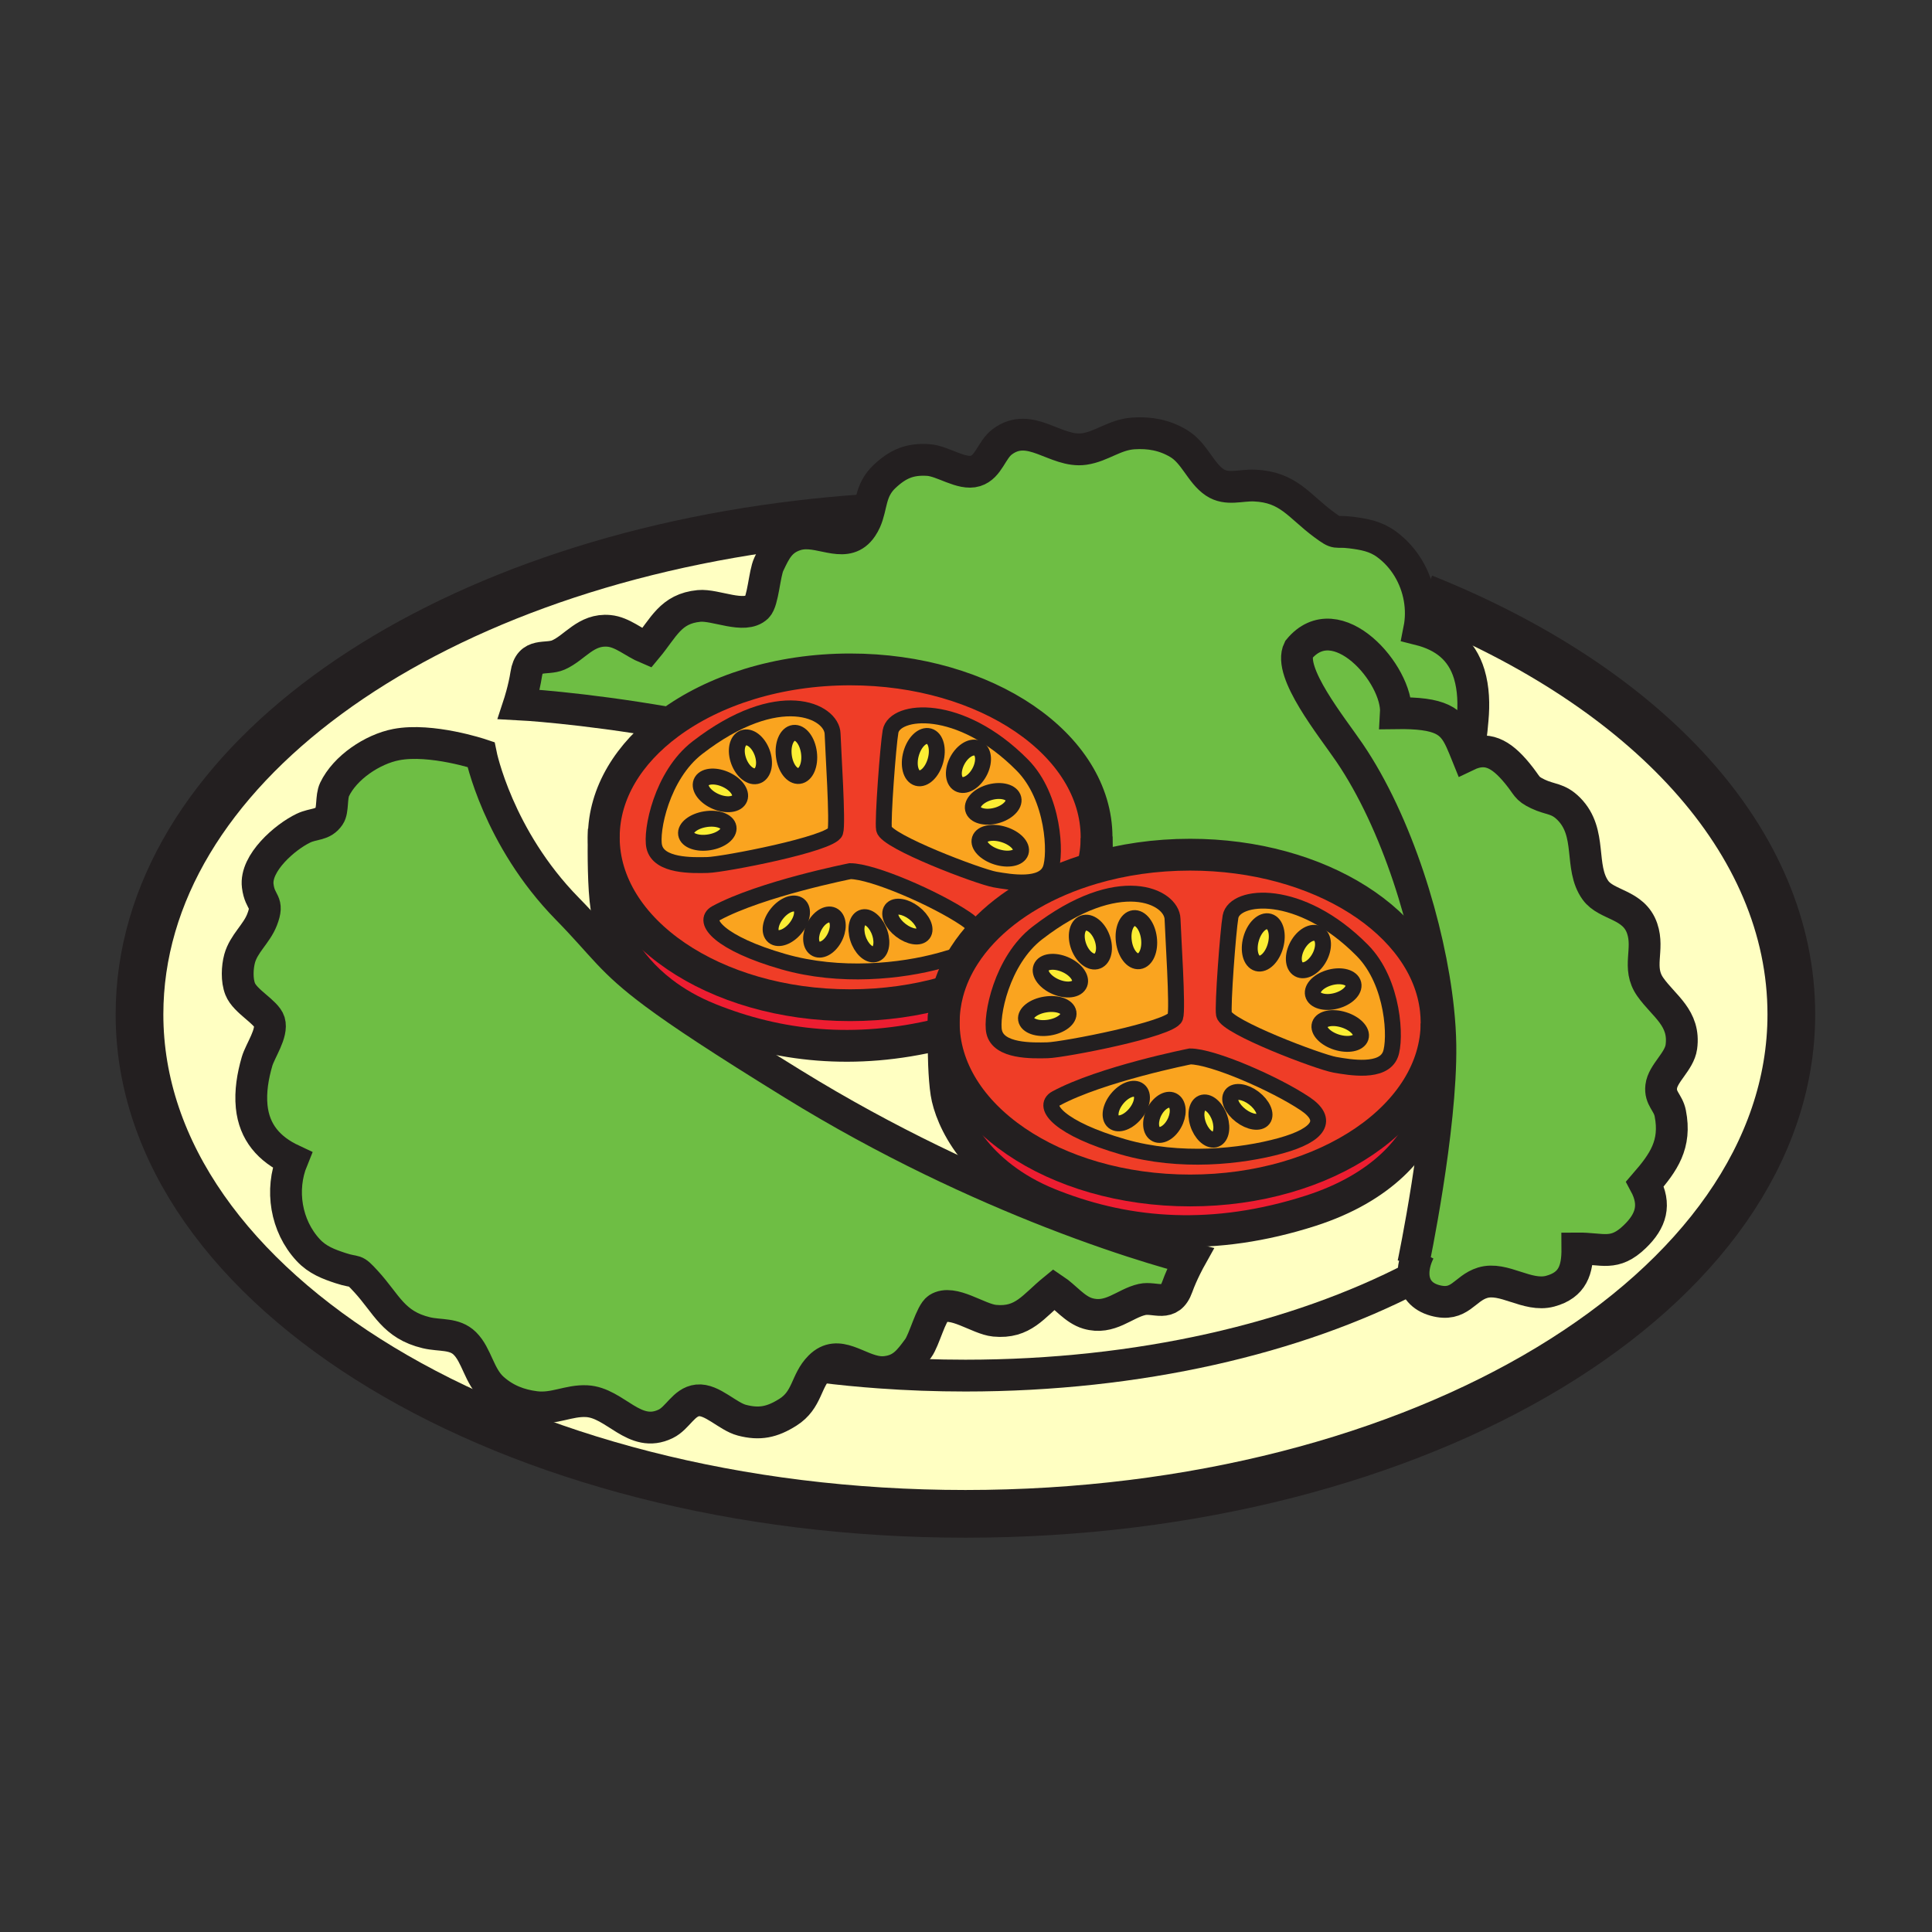<?xml version="1.0" encoding="iso-8859-1"?>
<!-- Generator: Adobe Illustrator 12.0.1, SVG Export Plug-In . SVG Version: 6.00 Build 51448)  -->
<!DOCTYPE svg PUBLIC "-//W3C//DTD SVG 1.1//EN" "http://www.w3.org/Graphics/SVG/1.1/DTD/svg11.dtd">
<svg  version="1.1" id="Layer_1" xmlns="http://www.w3.org/2000/svg" xmlns:xlink="http://www.w3.org/1999/xlink" width="850.394" height="850.394"
	 viewBox="0 0 850.394 850.394" style="overflow:visible;enable-background:new 0 0 850.394 850.394;" xml:space="preserve">
<rect x="0" y="0" width="850.394" height="850.394" fill="#333333" stroke="none"/>
<rect x="368" y="368.249" style="fill:none;" width="113.386" height="113.386"/>
<g>
	<g id="XMLID_12_">
		<g>
			<path style="fill:#FBEE34;" d="M501.38,479.98c2.21,1.81,1.49,6.359-1.63,10.159c-3.11,3.79-7.42,5.391-9.64,3.58
				c-2.21-1.819-1.48-6.37,1.63-10.16C494.85,479.77,499.17,478.16,501.38,479.98z"/>
			<path style="fill:#FBEE34;" d="M516.6,484.64c2.33,1.61,2.4,6.13,0.141,10.091c-2.23,3.96-5.95,5.869-8.28,4.25
				c-2.34-1.61-2.4-6.12-0.15-10.091C510.56,484.94,514.27,483.02,516.6,484.64z"/>
			<path style="fill:#FBEE34;" d="M536.96,492.41c1.41,4.49,0.37,8.609-2.32,9.18c-2.68,0.57-5.989-2.609-7.39-7.1
				s-0.36-8.62,2.33-9.181C532.25,484.73,535.56,487.91,536.96,492.41z"/>
			<path style="fill:#FBEE34;" d="M551.92,483.36c3.86,2.96,5.7,7.06,4.11,9.17c-1.59,2.13-6.011,1.46-9.87-1.5
				c-3.86-2.94-5.7-7.04-4.11-9.17C543.64,479.75,548.06,480.42,551.92,483.36z"/>
			<path style="fill:#FBEE34;" d="M591.51,448.9c4.98,1.569,8.311,5.04,7.431,7.76c-0.881,2.7-5.631,3.62-10.62,2.06
				c-4.971-1.58-8.301-5.05-7.431-7.76C581.77,448.25,586.53,447.32,591.51,448.9z"/>
			<path style="fill:#FBEE34;" d="M595.55,432.57c1.16,2.729-1.819,6.18-6.63,7.72c-4.85,1.55-9.689,0.59-10.84-2.11
				c-1.16-2.72,1.82-6.17,6.65-7.72C589.55,428.91,594.39,429.86,595.55,432.57z"/>
			<path style="fill:#FBEE34;" d="M579.72,410.82c2.86,1.05,3.48,5.5,1.38,9.93c-2.1,4.42-6.119,7.17-8.979,6.11
				c-2.86-1.05-3.48-5.5-1.39-9.93C572.83,412.49,576.85,409.76,579.72,410.82z"/>
			<path style="fill:#FBEE34;" d="M558.6,405.61c2.96,0.82,4.221,5.62,2.811,10.7s-4.96,8.54-7.93,7.71
				c-2.971-0.83-4.221-5.61-2.811-10.7C552.08,408.23,555.63,404.78,558.6,405.61z"/>
			<path style="fill:#FBEE34;" d="M505.72,412.92c0.66,5.23-1.279,9.79-4.34,10.18c-3.06,0.37-6.06-3.57-6.71-8.8
				c-0.66-5.24,1.29-9.79,4.34-10.17C502.07,403.75,505.07,407.68,505.72,412.92z"/>
			<path style="fill:#FBEE34;" d="M485.35,413.55c1.42,4.69,0.16,8.99-2.83,9.62c-2.989,0.62-6.56-2.67-7.979-7.36
				s-0.16-9,2.82-9.62C480.34,405.57,483.92,408.86,485.35,413.55z"/>
			<path style="fill:#FBEE34;" d="M469.53,424.89c4.54,2.23,6.979,6.09,5.439,8.6c-1.54,2.529-6.47,2.75-11.02,0.51
				c-4.54-2.23-6.98-6.09-5.44-8.61S464.98,422.66,469.53,424.89z"/>
			<path style="fill:#FBEE34;" d="M470.32,445.72c0.46,2.82-3.33,5.761-8.49,6.59c-5.16,0.82-9.73-0.779-10.2-3.59
				c-0.479-2.81,3.32-5.76,8.49-6.58C465.28,441.31,469.84,442.91,470.32,445.72z"/>
			<path style="fill:#FBEE34;" d="M351.74,398.44c2.22,1.8,1.48,6.35-1.62,10.15c-3.12,3.79-7.43,5.39-9.65,3.58
				c-2.21-1.82-1.48-6.37,1.64-10.16C345.21,398.22,349.53,396.62,351.74,398.44z"/>
			<path style="fill:#FBEE34;" d="M366.96,403.09c2.34,1.61,2.4,6.13,0.15,10.09c-2.24,3.97-5.95,5.87-8.29,4.25
				c-2.34-1.61-2.4-6.12-0.15-10.09C360.92,403.39,364.63,401.47,366.96,403.09z"/>
			<path style="fill:#FBEE34;" d="M387.32,410.86c1.41,4.49,0.37,8.61-2.32,9.18c-2.68,0.57-5.99-2.61-7.39-7.1
				c-1.4-4.5-0.37-8.61,2.33-9.19C382.61,403.18,385.92,406.36,387.32,410.86z"/>
			<path style="fill:#FBEE34;" d="M402.28,401.81c3.86,2.95,5.69,7.06,4.11,9.18c-1.59,2.12-6.01,1.45-9.87-1.51
				c-3.86-2.94-5.7-7.05-4.11-9.17C394.01,398.2,398.42,398.87,402.28,401.81z"/>
			<path style="fill:#FBEE34;" d="M441.87,367.35c4.979,1.57,8.31,5.04,7.43,7.76c-0.88,2.7-5.63,3.63-10.609,2.05
				c-4.98-1.57-8.311-5.04-7.44-7.75C432.13,366.7,436.88,365.77,441.87,367.35z"/>
			<path style="fill:#FBEE34;" d="M445.91,351.03c1.16,2.71-1.82,6.17-6.641,7.72c-4.84,1.54-9.68,0.59-10.829-2.12
				c-1.15-2.72,1.829-6.18,6.64-7.72C439.91,347.36,444.75,348.31,445.91,351.03z"/>
			<path style="fill:#FBEE34;" d="M430.07,329.27c2.87,1.05,3.479,5.49,1.39,9.93c-2.1,4.42-6.12,7.17-8.98,6.11
				c-2.86-1.05-3.48-5.5-1.39-9.93C423.19,330.95,427.21,328.22,430.07,329.27z"/>
			<path style="fill:#FBEE34;" d="M408.96,324.06c2.96,0.82,4.22,5.61,2.81,10.7c-1.41,5.09-4.96,8.54-7.93,7.71
				c-2.97-0.82-4.22-5.61-2.81-10.7C402.44,326.68,405.99,323.23,408.96,324.06z"/>
			<path style="fill:#FBEE34;" d="M356.08,331.37c0.66,5.23-1.28,9.79-4.34,10.17c-3.06,0.38-6.07-3.55-6.71-8.79
				c-0.66-5.24,1.29-9.79,4.34-10.17C352.43,322.2,355.43,326.13,356.08,331.37z"/>
			<path style="fill:#FBEE34;" d="M335.71,332c1.42,4.69,0.16,9-2.83,9.62c-2.98,0.62-6.56-2.68-7.98-7.37
				c-1.42-4.68-0.16-8.99,2.82-9.61C330.7,324.02,334.28,327.31,335.71,332z"/>
			<path style="fill:#FBEE34;" d="M319.89,343.34c4.54,2.23,6.98,6.09,5.44,8.6c-1.54,2.53-6.47,2.75-11.02,0.51
				c-4.54-2.23-6.98-6.09-5.44-8.61C310.41,341.33,315.34,341.1,319.89,343.34z"/>
			<path style="fill:#FBEE34;" d="M320.68,364.17c0.46,2.81-3.33,5.76-8.49,6.58c-5.16,0.84-9.73-0.77-10.2-3.59
				c-0.47-2.8,3.32-5.75,8.49-6.58C315.64,359.75,320.2,361.36,320.68,364.17z"/>
			<path style="fill:#FAA41F;" d="M429.34,408.38l3.141,1.89c-3.04,3.24-5.721,6.64-8,10.2l-0.99-0.63
				c-1.92,0.76-6.97,2.24-9.44,2.92c-17.31,4.79-44.33,7.69-69.24,0.53c-27.79-7.98-36.14-17.84-29.59-21.37
				c19.93-10.73,58.99-18.47,58.99-18.47c9.97,0,37.54,12.03,50.66,20.86C426.91,405.68,428.4,407.04,429.34,408.38z M406.39,410.99
				c1.58-2.12-0.25-6.23-4.11-9.18c-3.86-2.94-8.27-3.61-9.87-1.5c-1.59,2.12,0.25,6.23,4.11,9.17
				C400.38,412.44,404.8,413.11,406.39,410.99z M385,420.04c2.69-0.57,3.73-4.69,2.32-9.18c-1.4-4.5-4.71-7.68-7.38-7.11
				c-2.7,0.58-3.73,4.69-2.33,9.19C379.01,417.43,382.32,420.61,385,420.04z M367.11,413.18c2.25-3.96,2.19-8.48-0.15-10.09
				c-2.33-1.62-6.04,0.3-8.29,4.25c-2.25,3.97-2.19,8.48,0.15,10.09C361.16,419.05,364.87,417.15,367.11,413.18z M350.12,408.59
				c3.1-3.8,3.84-8.35,1.62-10.15c-2.21-1.82-6.53-0.22-9.63,3.57c-3.12,3.79-3.85,8.34-1.64,10.16
				C342.69,413.98,347,412.38,350.12,408.59z"/>
			<path style="fill:#FAA41F;" d="M366.48,322.99c0.16,6.12,2.41,39.67,1.18,43.18c-1.86,5.29-49.16,14.39-56.2,14.57
				c-6.77,0.16-21.5,0.56-23.48-8.06c-1.56-6.75,3.19-31.38,18.96-43.55C342.9,301.35,366.18,312.93,366.48,322.99z M351.74,341.54
				c3.06-0.38,5-4.94,4.34-10.17c-0.65-5.24-3.65-9.17-6.71-8.79c-3.05,0.38-5,4.93-4.34,10.17
				C345.67,337.99,348.68,341.92,351.74,341.54z M332.88,341.62c2.99-0.62,4.25-4.93,2.83-9.62c-1.43-4.69-5.01-7.98-7.99-7.36
				c-2.98,0.62-4.24,4.93-2.82,9.61C326.32,338.94,329.9,342.24,332.88,341.62z M325.33,351.94c1.54-2.51-0.9-6.37-5.44-8.6
				c-4.55-2.24-9.48-2.01-11.02,0.5c-1.54,2.52,0.9,6.38,5.44,8.61C318.86,354.69,323.79,354.47,325.33,351.94z M312.19,370.75
				c5.16-0.82,8.95-3.77,8.49-6.58c-0.48-2.81-5.04-4.42-10.2-3.59c-5.17,0.83-8.96,3.78-8.49,6.58
				C302.46,369.98,307.03,371.59,312.19,370.75z"/>
			<path style="fill:#FAA41F;" d="M449.99,336.76c14,14.15,14.89,39.41,12.37,45.85c-3.221,8.24-17.74,5.69-24.41,4.53
				c-6.94-1.21-47.78-16.65-48.84-22.17c-0.7-3.64,1.8-36.98,2.87-43C393.74,312.06,422.48,308.96,449.99,336.76z M449.3,375.11
				c0.88-2.72-2.45-6.19-7.43-7.76c-4.99-1.58-9.74-0.65-10.62,2.06c-0.87,2.71,2.46,6.18,7.44,7.75
				C443.67,378.74,448.42,377.81,449.3,375.11z M439.27,358.75c4.82-1.55,7.801-5.01,6.641-7.72c-1.16-2.72-6-3.67-10.83-2.12
				c-4.811,1.54-7.79,5-6.64,7.72C429.59,359.34,434.43,360.29,439.27,358.75z M431.46,339.2c2.09-4.44,1.48-8.88-1.39-9.93
				c-2.86-1.05-6.88,1.68-8.98,6.11c-2.09,4.43-1.47,8.88,1.39,9.93C425.34,346.37,429.36,343.62,431.46,339.2z M411.77,334.76
				c1.41-5.09,0.15-9.88-2.81-10.7c-2.97-0.83-6.52,2.62-7.93,7.71c-1.41,5.09-0.16,9.88,2.81,10.7
				C406.81,343.3,410.36,339.85,411.77,334.76z"/>
			<path style="fill:#FAA41F;" d="M574.51,485.85c10.351,6.971,6.49,13.67-10.819,18.46c-17.311,4.79-44.33,7.69-69.24,0.53
				c-27.8-7.99-36.15-17.84-29.59-21.359C484.79,472.74,523.85,465,523.85,465C533.82,465,561.38,477.04,574.51,485.85z
				 M556.03,492.53c1.59-2.11-0.25-6.21-4.11-9.17c-3.86-2.94-8.28-3.61-9.87-1.5c-1.59,2.13,0.25,6.229,4.11,9.17
				C550.02,493.99,554.44,494.66,556.03,492.53z M534.64,501.59c2.69-0.57,3.73-4.689,2.32-9.18c-1.4-4.5-4.71-7.68-7.38-7.101
				c-2.69,0.561-3.73,4.69-2.33,9.181S531.96,502.16,534.64,501.59z M516.74,494.73c2.26-3.961,2.189-8.48-0.141-10.091
				c-2.33-1.62-6.04,0.301-8.29,4.25c-2.25,3.971-2.189,8.48,0.15,10.091C510.79,500.6,514.51,498.69,516.74,494.73z M499.75,490.14
				c3.12-3.8,3.84-8.35,1.63-10.159c-2.21-1.82-6.53-0.211-9.64,3.579c-3.11,3.79-3.84,8.341-1.63,10.16
				C492.33,495.53,496.64,493.93,499.75,490.14z"/>
			<path style="fill:#FAA41F;" d="M599.62,418.31c14.01,14.15,14.899,39.4,12.38,45.85c-3.22,8.24-17.74,5.689-24.41,4.52
				c-6.939-1.199-47.79-16.64-48.84-22.16c-0.7-3.64,1.8-36.979,2.87-43C543.37,393.61,572.12,390.51,599.62,418.31z M598.94,456.66
				c0.88-2.72-2.45-6.19-7.431-7.76c-4.979-1.58-9.74-0.65-10.62,2.06c-0.87,2.71,2.46,6.18,7.431,7.76
				C593.31,460.28,598.06,459.36,598.94,456.66z M588.92,440.29c4.811-1.54,7.79-4.99,6.63-7.72c-1.16-2.71-6-3.66-10.819-2.11
				c-4.83,1.55-7.811,5-6.65,7.72C579.23,440.88,584.07,441.84,588.92,440.29z M581.1,420.75c2.101-4.43,1.48-8.88-1.38-9.93
				c-2.87-1.06-6.89,1.67-8.989,6.11c-2.091,4.43-1.471,8.88,1.39,9.93C574.98,427.92,579,425.17,581.1,420.75z M561.41,416.31
				c1.41-5.08,0.149-9.88-2.811-10.7c-2.97-0.83-6.52,2.62-7.93,7.71c-1.41,5.09-0.16,9.87,2.811,10.7
				C556.45,424.85,560,421.39,561.41,416.31z"/>
			<path style="fill:#FAA41F;" d="M516.11,404.54c0.17,6.12,2.42,39.68,1.189,43.18c-1.859,5.29-49.16,14.38-56.2,14.57
				c-6.77,0.16-21.51,0.56-23.489-8.06c-1.561-6.75,3.199-31.38,18.97-43.55C492.54,382.9,515.82,394.48,516.11,404.54z
				 M501.38,423.1c3.061-0.39,5-4.95,4.34-10.18c-0.649-5.24-3.649-9.17-6.71-8.79c-3.05,0.38-5,4.93-4.34,10.17
				C495.32,419.53,498.32,423.47,501.38,423.1z M482.52,423.17c2.99-0.63,4.25-4.93,2.83-9.62c-1.43-4.69-5.01-7.98-7.989-7.36
				c-2.98,0.62-4.24,4.93-2.82,9.62S479.53,423.79,482.52,423.17z M474.97,433.49c1.54-2.51-0.899-6.37-5.439-8.6
				c-4.55-2.23-9.48-2.02-11.021,0.5s0.9,6.379,5.44,8.61C468.5,436.24,473.43,436.02,474.97,433.49z M461.83,452.31
				c5.16-0.829,8.95-3.77,8.49-6.59c-0.48-2.81-5.04-4.41-10.2-3.58c-5.17,0.82-8.97,3.771-8.49,6.58
				C452.1,451.53,456.67,453.13,461.83,452.31z"/>
			<path style="fill:#EF3D27;" d="M437.95,387.14c6.67,1.16,21.189,3.71,24.41-4.53c2.52-6.44,1.63-31.7-12.37-45.85
				c-27.51-27.8-56.25-24.7-58.01-14.79c-1.07,6.02-3.57,39.36-2.87,43C390.17,370.49,431.01,385.93,437.95,387.14z M424.48,420.47
				c-3.35,5.19-5.84,10.709-7.36,16.45l-0.86-0.24c-12.93,3.71-27.14,5.771-42.05,5.771c-59.9,0-108.45-33.09-108.45-73.9
				c0-0.14,0-0.27,0.01-0.41c0.14-19.11,10.94-36.49,28.53-49.54c19.82-14.73,48.28-23.95,79.91-23.95
				c59.9,0,108.46,33.09,108.46,73.9c0,4.68-0.63,9.27-1.87,13.71c-19.91,5.87-36.72,15.69-48.319,28.01l-3.141-1.89
				c-0.939-1.34-2.43-2.7-4.47-4.07c-13.12-8.83-40.69-20.86-50.66-20.86c0,0-39.06,7.74-58.99,18.47
				c-6.55,3.53,1.8,13.39,29.59,21.37c24.91,7.16,51.93,4.26,69.24-0.53c2.47-0.68,7.52-2.16,9.44-2.92L424.48,420.47z
				 M367.66,366.17c1.23-3.51-1.02-37.06-1.18-43.18c-0.3-10.06-23.58-21.64-59.54,6.14c-15.77,12.17-20.52,36.8-18.96,43.55
				c1.98,8.62,16.71,8.22,23.48,8.06C318.5,380.56,365.8,371.46,367.66,366.17z"/>
			<path style="fill:#EF3D27;" d="M480.8,382.26c13.2-3.9,27.75-6.06,43.05-6.06c57.091,0,103.891,30.06,108.15,68.22
				c0.21,1.87,0.32,3.771,0.32,5.68c0,40.811-48.57,73.9-108.471,73.9c-59.899,0-108.45-33.09-108.45-73.9c0-0.14,0-0.27,0.01-0.409
				c0.03-4.36,0.61-8.62,1.71-12.771c1.52-5.74,4.01-11.26,7.36-16.45c2.28-3.56,4.96-6.96,8-10.2
				C444.08,397.95,460.89,388.13,480.8,382.26z M612,464.16c2.52-6.45,1.63-31.7-12.38-45.85c-27.5-27.8-56.25-24.7-58-14.79
				c-1.07,6.02-3.57,39.36-2.87,43c1.05,5.521,41.9,20.961,48.84,22.16C594.26,469.85,608.78,472.4,612,464.16z M563.69,504.31
				c17.31-4.79,21.17-11.489,10.819-18.46C561.38,477.04,533.82,465,523.85,465c0,0-39.06,7.74-58.989,18.48
				c-6.561,3.52,1.79,13.369,29.59,21.359C519.36,512,546.38,509.1,563.69,504.31z M517.3,447.72c1.23-3.5-1.02-37.06-1.189-43.18
				c-0.29-10.06-23.57-21.64-59.53,6.14c-15.771,12.17-20.53,36.8-18.97,43.55c1.979,8.619,16.72,8.22,23.489,8.06
				C468.14,462.1,515.44,453.01,517.3,447.72z"/>
			<path style="fill:#ED1D31;" d="M265.76,368.55c0,40.81,48.55,73.9,108.45,73.9c14.91,0,29.12-2.061,42.05-5.771l0.86,0.24
				c-1.1,4.15-1.68,8.41-1.71,12.771h-0.07c-0.02,1.479-0.04,3.39-0.04,5.569l-1.73-0.01c-37.48,9.16-71.01,5.39-101.34-6.84
				c-8.17-3.29-14.97-7.29-20.61-11.61c-16.91-12.94-23.34-28.77-24.68-37.26c-1.38-8.76-1.33-24.65-1.24-31.4h0.07
				C265.76,368.28,265.76,368.41,265.76,368.55z"/>
			<path style="fill:#ED1D31;" d="M415.4,450.1c0,40.811,48.55,73.9,108.45,73.9c59.9,0,108.471-33.09,108.471-73.9
				c0,0,1.189,22.051-3.59,38.141c-4.761,16.09-20.261,34.56-51.851,44.7c-42.31,13.569-79.71,10.819-113.229-2.28
				c-0.591-0.23-1.181-0.46-1.771-0.7c-32.68-13.19-43.51-37.55-45.3-48.87c-1.08-6.85-1.28-18.04-1.28-25.83
				c0-2.18,0.02-4.09,0.04-5.569h0.07C415.4,449.83,415.4,449.96,415.4,450.1z"/>
			<path style="fill:#FFFFC2;" d="M348.89,477.06c-30.9-19.079-48.9-30.93-60.7-39.72l3.43-0.54c5.64,4.32,12.44,8.32,20.61,11.61
				c30.33,12.229,63.86,16,101.34,6.84l1.73,0.01c0,7.79,0.2,18.98,1.28,25.83c1.79,11.32,12.62,35.68,45.3,48.87
				c0.59,0.24,1.18,0.47,1.771,0.7l-1.141,2.939C431.26,521.38,391.02,503.07,348.89,477.06z"/>
			<path style="fill:#FFFFC2;" d="M389.76,603.9c7.28-0.761,10.33-4.9,14.39-10.431c2.69-3.63,5.59-15.51,8.69-17.52
				c6.48-4.16,17.71,4.689,24.95,5.38c12.61,1.22,17.03-6.38,26.16-13.82c4.979,3.32,9.13,8.94,14.84,10.61
				c9.82,2.899,16.12-4.39,23.91-6.14c5.72-1.29,12.189,3.739,15.51-5.61c2.21-6.17,5.69-12.4,5.69-12.4s-24.391-5.91-61.391-20.37
				l1.141-2.939c33.52,13.1,70.92,15.85,113.229,2.28c31.59-10.141,47.09-28.61,51.851-44.7c4.779-16.09,3.59-38.141,3.59-38.141
				c0-1.909-0.11-3.81-0.32-5.68l1.01-0.11c0.59,5.511,0.92,10.771,0.99,15.69c0.53,36.99-11.93,96.23-11.93,96.23l0.609,0.05
				c-0.479,2.08-0.62,4.12-0.39,6.02c-51.49,26.78-120.93,43.19-197.36,43.19c-12.85,0-25.49-0.46-37.9-1.37l0.02-0.21
				C387.95,603.99,388.85,603.99,389.76,603.9z"/>
			<path style="fill:#FFFFC2;" d="M266.94,399.54c1.34,8.49,7.77,24.32,24.68,37.26l-3.43,0.54c-19.67-14.62-22.15-20.7-38.53-37.41
				c-30.63-31.24-37.97-67.83-37.97-67.83s-21.84-7.31-37.28-4.36c-10.43,2.01-22.53,10.07-27.16,19.78
				c-1.53,3.23-0.62,9.12-2.28,11.56c-2.95,4.36-6.81,3.23-11.45,5.46c-7.99,3.83-21.34,15.29-20.07,25.4
				c1,8.05,5.17,6.53,1.87,14.95c-2.41,6.17-8.03,10.45-9.84,17.01c-1.05,3.87-1.31,9.53,0.24,13.43
				c2.18,5.51,11.52,10.07,12.84,14.41c1.53,5.06-4.03,12.689-5.43,17.51c-1.85,6.37-3.01,13.18-2.35,19.81
				c1.14,11.4,7.73,18.78,17.85,23.521c-5.33,13.06-2.85,29.04,7.06,39.68c4.06,4.37,9.01,6.2,14.18,7.9
				c7.45,2.47,5.69-0.17,11.24,5.899c9.15,9.98,11.99,19.07,26.56,22.561c6.03,1.439,12.34,0.17,16.93,4.7
				c5.31,5.239,6.25,14.42,12.39,19.899c5.41,4.83,11.6,7.221,18.61,8.101c8.28,1.06,14.74-2.98,22.61-2.58
				c12.68,0.63,20.96,16.72,34.81,9.979c5.31-2.569,7.92-9.67,13.99-10.319c6.38-0.69,13.27,7.09,19.56,8.72
				c7.76,2.03,13.29,0.88,20.22-3.49c8.73-5.5,7.79-13.77,14.06-20.03h0.48c8.44,1.051,17.01,1.9,25.7,2.521
				c12.41,0.91,25.05,1.37,37.9,1.37c76.43,0,145.87-16.41,197.36-43.19c0.59,4.641,3.46,8.48,9.29,10.09
				c11.02,3.03,12.92-5.29,20.979-7.76c9.36-2.87,19.66,6.4,29.74,3.71c10.04-2.7,12.07-9.54,12-18.82
				c11.12-0.09,16.21,3.57,25.311-5.229c7.18-6.93,9.35-14.05,4.449-23.17c8.21-9.48,13.82-17.4,11.131-31.08
				c-0.95-4.85-4.601-6.521-3.98-11.78c0.68-5.87,7.97-11.01,8.86-17.439c1.75-12.75-7.71-17.92-13.67-26.391
				c-5.99-8.51-0.36-16.33-3.58-25.75c-3.71-10.85-15.66-10.04-20.551-16.82c-7.329-10.2-1.22-25.23-11.729-35.82
				c-4.79-4.83-8.08-3.92-13.61-6.57c-5.37-2.57-4.33-3.35-9.21-9.23c-7.149-8.65-13.39-11.85-21.95-7.74
				c-0.979-2.42-1.829-4.58-2.72-6.5l4.03-0.08c0.51-1.95,0.97-7.77,1.11-9.27c0.6-6.61,0.43-13.52-1.48-19.9
				c-3.31-10.98-11.18-16.96-22.02-19.68c0.899-4.51,0.92-9.16,0.13-13.69l1.64-0.28C724.7,302.45,788.48,369.9,788.48,446.5
				c0,121.41-162.771,219.84-363.55,219.84c-200.77,0-363.53-98.43-363.53-219.84c0-107,123.66-196.14,290.81-215.8l0.5,4.22
				c-0.73,0.1-1.45,0.24-2.16,0.46c-7.01,2.13-9.21,6.78-12.14,12.98c-1.94,4.08-2.52,16.3-5.18,18.86
				c-5.57,5.33-18.28-1.22-25.53-0.51c-12.6,1.21-15.48,9.52-23.02,18.56c-5.54-2.31-10.67-7.03-16.59-7.58
				c-10.19-0.96-15,7.4-22.3,10.6c-5.37,2.36-12.69-1.34-14.16,8.47c-0.98,6.48-3.21,13.27-3.21,13.27s26.99,1.39,65.54,8.1
				l0.34,0.47c-17.59,13.05-28.39,30.43-28.53,49.54h-0.07C265.61,374.89,265.56,390.78,266.94,399.54z"/>
			<path style="fill:#6EBE44;" d="M482.67,368.55c0-40.81-48.56-73.9-108.46-73.9c-31.63,0-60.09,9.22-79.91,23.95l-0.34-0.47
				c-38.55-6.71-65.54-8.1-65.54-8.1s2.23-6.79,3.21-13.27c1.47-9.81,8.79-6.11,14.16-8.47c7.3-3.2,12.11-11.56,22.3-10.6
				c5.92,0.55,11.05,5.27,16.59,7.58c7.54-9.04,10.42-17.35,23.02-18.56c7.25-0.71,19.96,5.84,25.53,0.51
				c2.66-2.56,3.24-14.78,5.18-18.86c2.93-6.2,5.13-10.85,12.14-12.98c0.71-0.22,1.43-0.36,2.16-0.46
				c9.62-1.29,20.06,6.99,26.65-2.81c0.62-0.92,1.12-1.84,1.55-2.78c2.94-6.53,1.85-13.38,8.41-19.57
				c5.97-5.62,11.19-7.8,19.19-7.29c6.5,0.4,14.74,6.72,20.87,4.82c5.83-1.8,7.03-9.26,11.76-12.81
				c12.301-9.25,23.511,4.95,36.08,3.16c7.79-1.12,13.37-6.32,21.7-6.87c7.04-0.46,13.58,0.69,19.811,4.4
				c7.069,4.21,9.75,13.04,15.97,17.17c5.37,3.56,11.319,1.12,17.51,1.38c14.97,0.64,19.5,9.01,30.38,17.06
				c6.62,4.9,4.391,2.65,12.17,3.64c5.391,0.69,10.601,1.54,15.42,5.05c7.931,5.76,13.011,14.55,14.641,23.91
				c0.79,4.53,0.77,9.18-0.13,13.69c10.84,2.72,18.71,8.7,22.02,19.68c1.91,6.38,2.08,13.29,1.48,19.9
				c-0.141,1.5-0.601,7.32-1.11,9.27l-4.03,0.08c-3.979-8.62-8.689-12.35-28.63-12.07c1.01-17.02-26.13-48.25-42.74-28.05
				c-4.979,10,14.561,34.02,22.271,45.35c20.859,30.63,35.26,77.14,39.06,113.08l-1.01,0.11c-4.26-38.16-51.06-68.22-108.15-68.22
				c-15.3,0-29.85,2.16-43.05,6.06C482.04,377.82,482.67,373.23,482.67,368.55z"/>
			<path style="fill:#6EBE44;" d="M593.95,331.23c-7.71-11.33-27.25-35.35-22.271-45.35c16.61-20.2,43.75,11.03,42.74,28.05
				c19.94-0.28,24.65,3.45,28.63,12.07c0.891,1.92,1.74,4.08,2.72,6.5c8.561-4.11,14.801-0.91,21.95,7.74
				c4.88,5.88,3.84,6.66,9.21,9.23c5.53,2.65,8.82,1.74,13.61,6.57c10.51,10.59,4.4,25.62,11.729,35.82
				c4.891,6.78,16.841,5.97,20.551,16.82c3.22,9.42-2.41,17.24,3.58,25.75c5.96,8.471,15.42,13.641,13.67,26.391
				c-0.891,6.43-8.181,11.569-8.86,17.439c-0.62,5.26,3.03,6.931,3.98,11.78c2.689,13.68-2.921,21.6-11.131,31.08
				c4.9,9.12,2.73,16.24-4.449,23.17c-9.101,8.8-14.19,5.14-25.311,5.229c0.07,9.28-1.96,16.12-12,18.82
				c-10.08,2.69-20.38-6.58-29.74-3.71c-8.06,2.47-9.96,10.79-20.979,7.76c-5.83-1.609-8.7-5.449-9.29-10.09
				c-0.23-1.899-0.09-3.939,0.39-6.02l-0.609-0.05c0,0,12.46-59.24,11.93-96.23c-0.07-4.92-0.4-10.18-0.99-15.69
				C629.21,408.37,614.81,361.86,593.95,331.23z"/>
			<path style="fill:#6EBE44;" d="M523.9,553.97c0,0-3.48,6.23-5.69,12.4c-3.32,9.35-9.79,4.32-15.51,5.61
				c-7.79,1.75-14.09,9.039-23.91,6.14c-5.71-1.67-9.86-7.29-14.84-10.61c-9.13,7.44-13.55,15.04-26.16,13.82
				c-7.24-0.69-18.47-9.54-24.95-5.38c-3.1,2.01-6,13.89-8.69,17.52c-4.06,5.53-7.11,9.67-14.39,10.431
				c-0.91,0.09-1.81,0.09-2.71,0.01c-9.49-0.891-18-10.53-26.2-2.311c-6.27,6.261-5.33,14.53-14.06,20.03
				c-6.93,4.37-12.46,5.521-20.22,3.49c-6.29-1.63-13.18-9.41-19.56-8.72c-6.07,0.649-8.68,7.75-13.99,10.319
				c-13.85,6.74-22.13-9.35-34.81-9.979c-7.87-0.4-14.33,3.64-22.61,2.58c-7.01-0.88-13.2-3.271-18.61-8.101
				c-6.14-5.479-7.08-14.66-12.39-19.899c-4.59-4.53-10.9-3.261-16.93-4.7c-14.57-3.49-17.41-12.58-26.56-22.561
				c-5.55-6.069-3.79-3.43-11.24-5.899c-5.17-1.7-10.12-3.53-14.18-7.9c-9.91-10.64-12.39-26.62-7.06-39.68
				c-10.12-4.74-16.71-12.12-17.85-23.521c-0.66-6.63,0.5-13.439,2.35-19.81c1.4-4.82,6.96-12.45,5.43-17.51
				c-1.32-4.34-10.66-8.9-12.84-14.41c-1.55-3.9-1.29-9.56-0.24-13.43c1.81-6.56,7.43-10.84,9.84-17.01
				c3.3-8.42-0.87-6.9-1.87-14.95c-1.27-10.11,12.08-21.57,20.07-25.4c4.64-2.23,8.5-1.1,11.45-5.46c1.66-2.44,0.75-8.33,2.28-11.56
				c4.63-9.71,16.73-17.77,27.16-19.78c15.44-2.95,37.28,4.36,37.28,4.36s7.34,36.59,37.97,67.83
				c16.38,16.71,18.86,22.79,38.53,37.41c11.8,8.79,29.8,20.641,60.7,39.72c42.13,26.011,82.37,44.32,113.62,56.54
				C499.51,548.06,523.9,553.97,523.9,553.97z"/>
		</g>
		<g>
			<path style="fill:none;stroke:#231F20;stroke-width:21;" d="M626.46,263.1C724.7,302.45,788.48,369.9,788.48,446.5
				c0,121.41-162.771,219.84-363.55,219.84c-200.77,0-363.53-98.43-363.53-219.84c0-107,123.66-196.14,290.81-215.8
				c8.5-1,17.12-1.83,25.84-2.46"/>
			<path style="fill:none;stroke:#231F20;stroke-width:14;" d="M624.27,561.26c-0.659,0.351-1.319,0.69-1.979,1.04
				c-51.49,26.78-120.93,43.19-197.36,43.19c-12.85,0-25.49-0.46-37.9-1.37c-8.69-0.62-17.26-1.47-25.7-2.521"/>
			<path style="fill:none;stroke:#231F20;stroke-width:14;" d="M624.69,550.81c-0.91,1.811-1.591,3.66-2.011,5.471
				c-0.479,2.08-0.62,4.12-0.39,6.02c0.59,4.641,3.46,8.48,9.29,10.09c11.02,3.03,12.92-5.29,20.979-7.76
				c9.36-2.87,19.66,6.4,29.74,3.71c10.04-2.7,12.07-9.54,12-18.82c11.12-0.09,16.21,3.57,25.311-5.229
				c7.18-6.93,9.35-14.05,4.449-23.17c8.21-9.48,13.82-17.4,11.131-31.08c-0.95-4.85-4.601-6.521-3.98-11.78
				c0.68-5.87,7.97-11.01,8.86-17.439c1.75-12.75-7.71-17.92-13.67-26.391c-5.99-8.51-0.36-16.33-3.58-25.75
				c-3.71-10.85-15.66-10.04-20.551-16.82c-7.329-10.2-1.22-25.23-11.729-35.82c-4.79-4.83-8.08-3.92-13.61-6.57
				c-5.37-2.57-4.33-3.35-9.21-9.23c-7.149-8.65-13.39-11.85-21.95-7.74c-0.979-2.42-1.829-4.58-2.72-6.5
				c-3.979-8.62-8.689-12.35-28.63-12.07c1.01-17.02-26.13-48.25-42.74-28.05c-4.979,10,14.561,34.02,22.271,45.35
				c20.859,30.63,35.26,77.14,39.06,113.08c0.59,5.511,0.92,10.771,0.99,15.69c0.53,36.99-11.93,96.23-11.93,96.23"/>
			<path style="fill:none;stroke:#231F20;stroke-width:14;" d="M288.19,437.34c-19.67-14.62-22.15-20.7-38.53-37.41
				c-30.63-31.24-37.97-67.83-37.97-67.83s-21.84-7.31-37.28-4.36c-10.43,2.01-22.53,10.07-27.16,19.78
				c-1.53,3.23-0.62,9.12-2.28,11.56c-2.95,4.36-6.81,3.23-11.45,5.46c-7.99,3.83-21.34,15.29-20.07,25.4
				c1,8.05,5.17,6.53,1.87,14.95c-2.41,6.17-8.03,10.45-9.84,17.01c-1.05,3.87-1.31,9.53,0.24,13.43
				c2.18,5.51,11.52,10.07,12.84,14.41c1.53,5.06-4.03,12.689-5.43,17.51c-1.85,6.37-3.01,13.18-2.35,19.81
				c1.14,11.4,7.73,18.78,17.85,23.521c-5.33,13.06-2.85,29.04,7.06,39.68c4.06,4.37,9.01,6.2,14.18,7.9
				c7.45,2.47,5.69-0.17,11.24,5.899c9.15,9.98,11.99,19.07,26.56,22.561c6.03,1.439,12.34,0.17,16.93,4.7
				c5.31,5.239,6.25,14.42,12.39,19.899c5.41,4.83,11.6,7.221,18.61,8.101c8.28,1.06,14.74-2.98,22.61-2.58
				c12.68,0.63,20.96,16.72,34.81,9.979c5.31-2.569,7.92-9.67,13.99-10.319c6.38-0.69,13.27,7.09,19.56,8.72
				c7.76,2.03,13.29,0.88,20.22-3.49c8.73-5.5,7.79-13.77,14.06-20.03c8.2-8.22,16.71,1.42,26.2,2.311c0.9,0.08,1.8,0.08,2.71-0.01
				c7.28-0.761,10.33-4.9,14.39-10.431c2.69-3.63,5.59-15.51,8.69-17.52c6.48-4.16,17.71,4.689,24.95,5.38
				c12.61,1.22,17.03-6.38,26.16-13.82c4.979,3.32,9.13,8.94,14.84,10.61c9.82,2.899,16.12-4.39,23.91-6.14
				c5.72-1.29,12.189,3.739,15.51-5.61c2.21-6.17,5.69-12.4,5.69-12.4s-24.391-5.91-61.391-20.37
				c-31.25-12.22-71.49-30.529-113.62-56.54C317.99,457.98,299.99,446.13,288.19,437.34z"/>
			<path style="fill:none;stroke:#231F20;stroke-width:14;" d="M647.08,325.92c0.51-1.95,0.97-7.77,1.11-9.27
				c0.6-6.61,0.43-13.52-1.48-19.9c-3.31-10.98-11.18-16.96-22.02-19.68c0.899-4.51,0.92-9.16,0.13-13.69
				c-1.63-9.36-6.71-18.15-14.641-23.91c-4.819-3.51-10.029-4.36-15.42-5.05c-7.779-0.99-5.55,1.26-12.17-3.64
				c-10.88-8.05-15.41-16.42-30.38-17.06c-6.19-0.26-12.14,2.18-17.51-1.38c-6.22-4.13-8.9-12.96-15.97-17.17
				c-6.23-3.71-12.771-4.86-19.811-4.4c-8.33,0.55-13.91,5.75-21.7,6.87c-12.569,1.79-23.779-12.41-36.08-3.16
				c-4.729,3.55-5.93,11.01-11.76,12.81c-6.13,1.9-14.37-4.42-20.87-4.82c-8-0.51-13.22,1.67-19.19,7.29
				c-6.56,6.19-5.47,13.04-8.41,19.57c-0.43,0.94-0.93,1.86-1.55,2.78c-6.59,9.8-17.03,1.52-26.65,2.81
				c-0.73,0.1-1.45,0.24-2.16,0.46c-7.01,2.13-9.21,6.78-12.14,12.98c-1.94,4.08-2.52,16.3-5.18,18.86
				c-5.57,5.33-18.28-1.22-25.53-0.51c-12.6,1.21-15.48,9.52-23.02,18.56c-5.54-2.31-10.67-7.03-16.59-7.58
				c-10.19-0.96-15,7.4-22.3,10.6c-5.37,2.36-12.69-1.34-14.16,8.47c-0.98,6.48-3.21,13.27-3.21,13.27s26.99,1.39,65.54,8.1"/>
			<path style="fill:none;stroke:#231F20;stroke-width:7;" d="M391.98,321.97c1.76-9.91,30.5-13.01,58.01,14.79
				c14,14.15,14.89,39.41,12.37,45.85c-3.221,8.24-17.74,5.69-24.41,4.53c-6.94-1.21-47.78-16.65-48.84-22.17
				C388.41,361.33,390.91,327.99,391.98,321.97z"/>
			<path style="fill:none;stroke:#231F20;stroke-width:14;" d="M416.26,436.68c-12.93,3.71-27.14,5.771-42.05,5.771
				c-59.9,0-108.45-33.09-108.45-73.9c0-0.14,0-0.27,0.01-0.41c0.14-19.11,10.94-36.49,28.53-49.54
				c19.82-14.73,48.28-23.95,79.91-23.95c59.9,0,108.46,33.09,108.46,73.9c0,4.68-0.63,9.27-1.87,13.71
				c-0.04,0.18-0.09,0.35-0.14,0.53"/>
			<path style="fill:none;stroke:#231F20;stroke-width:14;" d="M482.67,381.59c0.311-7.52,0-13.04,0-13.04"/>
			<path style="fill:none;stroke:#231F20;stroke-width:14;" d="M265.76,364.97c0,0-0.03,1.19-0.06,3.17
				c-0.09,6.75-0.14,22.64,1.24,31.4c1.34,8.49,7.77,24.32,24.68,37.26c5.64,4.32,12.44,8.32,20.61,11.61
				c30.33,12.229,63.86,16,101.34,6.84"/>
			<path style="fill:none;stroke:#231F20;stroke-width:7;" d="M430.07,329.27c2.87,1.05,3.479,5.49,1.39,9.93
				c-2.1,4.42-6.12,7.17-8.98,6.11c-2.86-1.05-3.48-5.5-1.39-9.93C423.19,330.95,427.21,328.22,430.07,329.27z"/>
			<path style="fill:none;stroke:#231F20;stroke-width:7;" d="M445.91,351.03c1.16,2.71-1.82,6.17-6.641,7.72
				c-4.84,1.54-9.68,0.59-10.829-2.12c-1.15-2.72,1.829-6.18,6.64-7.72C439.91,347.36,444.75,348.31,445.91,351.03z"/>
			<path style="fill:none;stroke:#231F20;stroke-width:7;" d="M449.3,375.11c-0.88,2.7-5.63,3.63-10.609,2.05
				c-4.98-1.57-8.311-5.04-7.44-7.75c0.88-2.71,5.63-3.64,10.62-2.06C446.85,368.92,450.18,372.39,449.3,375.11z"/>
			<path style="fill:none;stroke:#231F20;stroke-width:7;" d="M401.03,331.77c-1.41,5.09-0.16,9.88,2.81,10.7
				c2.97,0.83,6.52-2.62,7.93-7.71c1.41-5.09,0.15-9.88-2.81-10.7C405.99,323.23,402.44,326.68,401.03,331.77z"/>
			<path style="fill:none;stroke:#231F20;stroke-width:7;" d="M366.48,322.99c-0.3-10.06-23.58-21.64-59.54,6.14
				c-15.77,12.17-20.52,36.8-18.96,43.55c1.98,8.62,16.71,8.22,23.48,8.06c7.04-0.18,54.34-9.28,56.2-14.57
				C368.89,362.66,366.64,329.11,366.48,322.99z"/>
			<path style="fill:none;stroke:#231F20;stroke-width:7;" d="M327.72,324.64c-2.98,0.62-4.24,4.93-2.82,9.61
				c1.42,4.69,5,7.99,7.98,7.37c2.99-0.62,4.25-4.93,2.83-9.62C334.28,327.31,330.7,324.02,327.72,324.64z"/>
			<path style="fill:none;stroke:#231F20;stroke-width:7;" d="M308.87,343.84c-1.54,2.52,0.9,6.38,5.44,8.61
				c4.55,2.24,9.48,2.02,11.02-0.51c1.54-2.51-0.9-6.37-5.44-8.6C315.34,341.1,310.41,341.33,308.87,343.84z"/>
			<path style="fill:none;stroke:#231F20;stroke-width:7;" d="M301.99,367.16c0.47,2.82,5.04,4.43,10.2,3.59
				c5.16-0.82,8.95-3.77,8.49-6.58c-0.48-2.81-5.04-4.42-10.2-3.59C305.31,361.41,301.52,364.36,301.99,367.16z"/>
			<path style="fill:none;stroke:#231F20;stroke-width:7;" d="M356.08,331.37c0.66,5.23-1.28,9.79-4.34,10.17
				c-3.06,0.38-6.07-3.55-6.71-8.79c-0.66-5.24,1.29-9.79,4.34-10.17C352.43,322.2,355.43,326.13,356.08,331.37z"/>
			<path style="fill:none;stroke:#231F20;stroke-width:7;" d="M358.82,417.43c2.34,1.62,6.05-0.28,8.29-4.25
				c2.25-3.96,2.19-8.48-0.15-10.09c-2.33-1.62-6.04,0.3-8.29,4.25C356.42,411.31,356.48,415.82,358.82,417.43z"/>
			<path style="fill:none;stroke:#231F20;stroke-width:7;" d="M385,420.04c2.69-0.57,3.73-4.69,2.32-9.18
				c-1.4-4.5-4.71-7.68-7.38-7.11c-2.7,0.58-3.73,4.69-2.33,9.19C379.01,417.43,382.32,420.61,385,420.04z"/>
			<path style="fill:none;stroke:#231F20;stroke-width:7;" d="M406.39,410.99c1.58-2.12-0.25-6.23-4.11-9.18
				c-3.86-2.94-8.27-3.61-9.87-1.5c-1.59,2.12,0.25,6.23,4.11,9.17C400.38,412.44,404.8,413.11,406.39,410.99z"/>
			<path style="fill:none;stroke:#231F20;stroke-width:7;" d="M342.11,402.01c3.1-3.79,7.42-5.39,9.63-3.57
				c2.22,1.8,1.48,6.35-1.62,10.15c-3.12,3.79-7.43,5.39-9.65,3.58C338.26,410.35,338.99,405.8,342.11,402.01z"/>
			<path style="fill:none;stroke:#231F20;stroke-width:7;" d="M429.34,408.38c-0.939-1.34-2.43-2.7-4.47-4.07
				c-13.12-8.83-40.69-20.86-50.66-20.86c0,0-39.06,7.74-58.99,18.47c-6.55,3.53,1.8,13.39,29.59,21.37
				c24.91,7.16,51.93,4.26,69.24-0.53c2.47-0.68,7.52-2.16,9.44-2.92"/>
			<path style="fill:none;stroke:#231F20;stroke-width:7;" d="M541.62,403.52c1.75-9.91,30.5-13.01,58,14.79
				c14.01,14.15,14.899,39.4,12.38,45.85c-3.22,8.24-17.74,5.689-24.41,4.52c-6.939-1.199-47.79-16.64-48.84-22.16
				C538.05,442.88,540.55,409.54,541.62,403.52z"/>
			<path style="fill:none;stroke:#231F20;stroke-width:14;" d="M632.32,450.1c0,40.811-48.57,73.9-108.471,73.9
				c-59.899,0-108.45-33.09-108.45-73.9c0-0.14,0-0.27,0.01-0.409c0.03-4.36,0.61-8.62,1.71-12.771c1.52-5.74,4.01-11.26,7.36-16.45
				c2.28-3.56,4.96-6.96,8-10.2c11.6-12.32,28.409-22.14,48.319-28.01c13.2-3.9,27.75-6.06,43.05-6.06
				c57.091,0,103.891,30.06,108.15,68.22C632.21,446.29,632.32,448.19,632.32,450.1z"/>
			<path style="fill:none;stroke:#231F20;stroke-width:14;" d="M415.4,446.52c0,0-0.03,1.19-0.06,3.171
				c-0.02,1.479-0.04,3.39-0.04,5.569c0,7.79,0.2,18.98,1.28,25.83c1.79,11.32,12.62,35.68,45.3,48.87
				c0.59,0.24,1.18,0.47,1.771,0.7c33.52,13.1,70.92,15.85,113.229,2.28c31.59-10.141,47.09-28.61,51.851-44.7
				c4.779-16.09,3.59-38.141,3.59-38.141"/>
			<path style="fill:none;stroke:#231F20;stroke-width:7;" d="M579.72,410.82c2.86,1.05,3.48,5.5,1.38,9.93
				c-2.1,4.42-6.119,7.17-8.979,6.11c-2.86-1.05-3.48-5.5-1.39-9.93C572.83,412.49,576.85,409.76,579.72,410.82z"/>
			<path style="fill:none;stroke:#231F20;stroke-width:7;" d="M595.55,432.57c1.16,2.729-1.819,6.18-6.63,7.72
				c-4.85,1.55-9.689,0.59-10.84-2.11c-1.16-2.72,1.82-6.17,6.65-7.72C589.55,428.91,594.39,429.86,595.55,432.57z"/>
			<path style="fill:none;stroke:#231F20;stroke-width:7;" d="M598.94,456.66c-0.881,2.7-5.631,3.62-10.62,2.06
				c-4.971-1.58-8.301-5.05-7.431-7.76c0.88-2.71,5.641-3.64,10.62-2.06C596.49,450.47,599.82,453.94,598.94,456.66z"/>
			<path style="fill:none;stroke:#231F20;stroke-width:7;" d="M550.67,413.32c-1.41,5.09-0.16,9.87,2.811,10.7
				c2.97,0.83,6.52-2.63,7.93-7.71s0.149-9.88-2.811-10.7C555.63,404.78,552.08,408.23,550.67,413.32z"/>
			<path style="fill:none;stroke:#231F20;stroke-width:7;" d="M516.11,404.54c-0.29-10.06-23.57-21.64-59.53,6.14
				c-15.771,12.17-20.53,36.8-18.97,43.55c1.979,8.619,16.72,8.22,23.489,8.06c7.04-0.19,54.341-9.28,56.2-14.57
				C518.53,444.22,516.28,410.66,516.11,404.54z"/>
			<path style="fill:none;stroke:#231F20;stroke-width:7;" d="M477.36,406.19c-2.98,0.62-4.24,4.93-2.82,9.62s4.99,7.98,7.979,7.36
				c2.99-0.63,4.25-4.93,2.83-9.62C483.92,408.86,480.34,405.57,477.36,406.19z"/>
			<path style="fill:none;stroke:#231F20;stroke-width:7;" d="M458.51,425.39c-1.54,2.52,0.9,6.379,5.44,8.61
				c4.55,2.24,9.479,2.02,11.02-0.51c1.54-2.51-0.899-6.37-5.439-8.6C464.98,422.66,460.05,422.87,458.51,425.39z"/>
			<path style="fill:none;stroke:#231F20;stroke-width:7;" d="M451.63,448.72c0.47,2.811,5.04,4.41,10.2,3.59
				c5.16-0.829,8.95-3.77,8.49-6.59c-0.48-2.81-5.04-4.41-10.2-3.58C454.95,442.96,451.15,445.91,451.63,448.72z"/>
			<path style="fill:none;stroke:#231F20;stroke-width:7;" d="M505.72,412.92c0.66,5.23-1.279,9.79-4.34,10.18
				c-3.06,0.37-6.06-3.57-6.71-8.8c-0.66-5.24,1.29-9.79,4.34-10.17C502.07,403.75,505.07,407.68,505.72,412.92z"/>
			<path style="fill:none;stroke:#231F20;stroke-width:7;" d="M508.46,498.98c2.33,1.619,6.05-0.29,8.28-4.25
				c2.26-3.961,2.189-8.48-0.141-10.091c-2.33-1.62-6.04,0.301-8.29,4.25C506.06,492.86,506.12,497.37,508.46,498.98z"/>
			<path style="fill:none;stroke:#231F20;stroke-width:7;" d="M534.64,501.59c2.69-0.57,3.73-4.689,2.32-9.18
				c-1.4-4.5-4.71-7.68-7.38-7.101c-2.69,0.561-3.73,4.69-2.33,9.181S531.96,502.16,534.64,501.59z"/>
			<path style="fill:none;stroke:#231F20;stroke-width:7;" d="M556.03,492.53c1.59-2.11-0.25-6.21-4.11-9.17
				c-3.86-2.94-8.28-3.61-9.87-1.5c-1.59,2.13,0.25,6.229,4.11,9.17C550.02,493.99,554.44,494.66,556.03,492.53z"/>
			<path style="fill:none;stroke:#231F20;stroke-width:7;" d="M491.74,483.56c3.109-3.79,7.43-5.399,9.64-3.579
				c2.21,1.81,1.49,6.359-1.63,10.159c-3.11,3.79-7.42,5.391-9.64,3.58C487.9,491.9,488.63,487.35,491.74,483.56z"/>
			<path style="fill:none;stroke:#231F20;stroke-width:7;" d="M523.85,465c0,0-39.06,7.74-58.989,18.48
				c-6.561,3.52,1.79,13.369,29.59,21.359c24.91,7.16,51.93,4.26,69.24-0.53c17.31-4.79,21.17-11.489,10.819-18.46
				C561.38,477.04,533.82,465,523.85,465z"/>
		</g>
	</g>
</g>
<rect style="fill:none;" width="850.394" height="850.394"/>
</svg>
